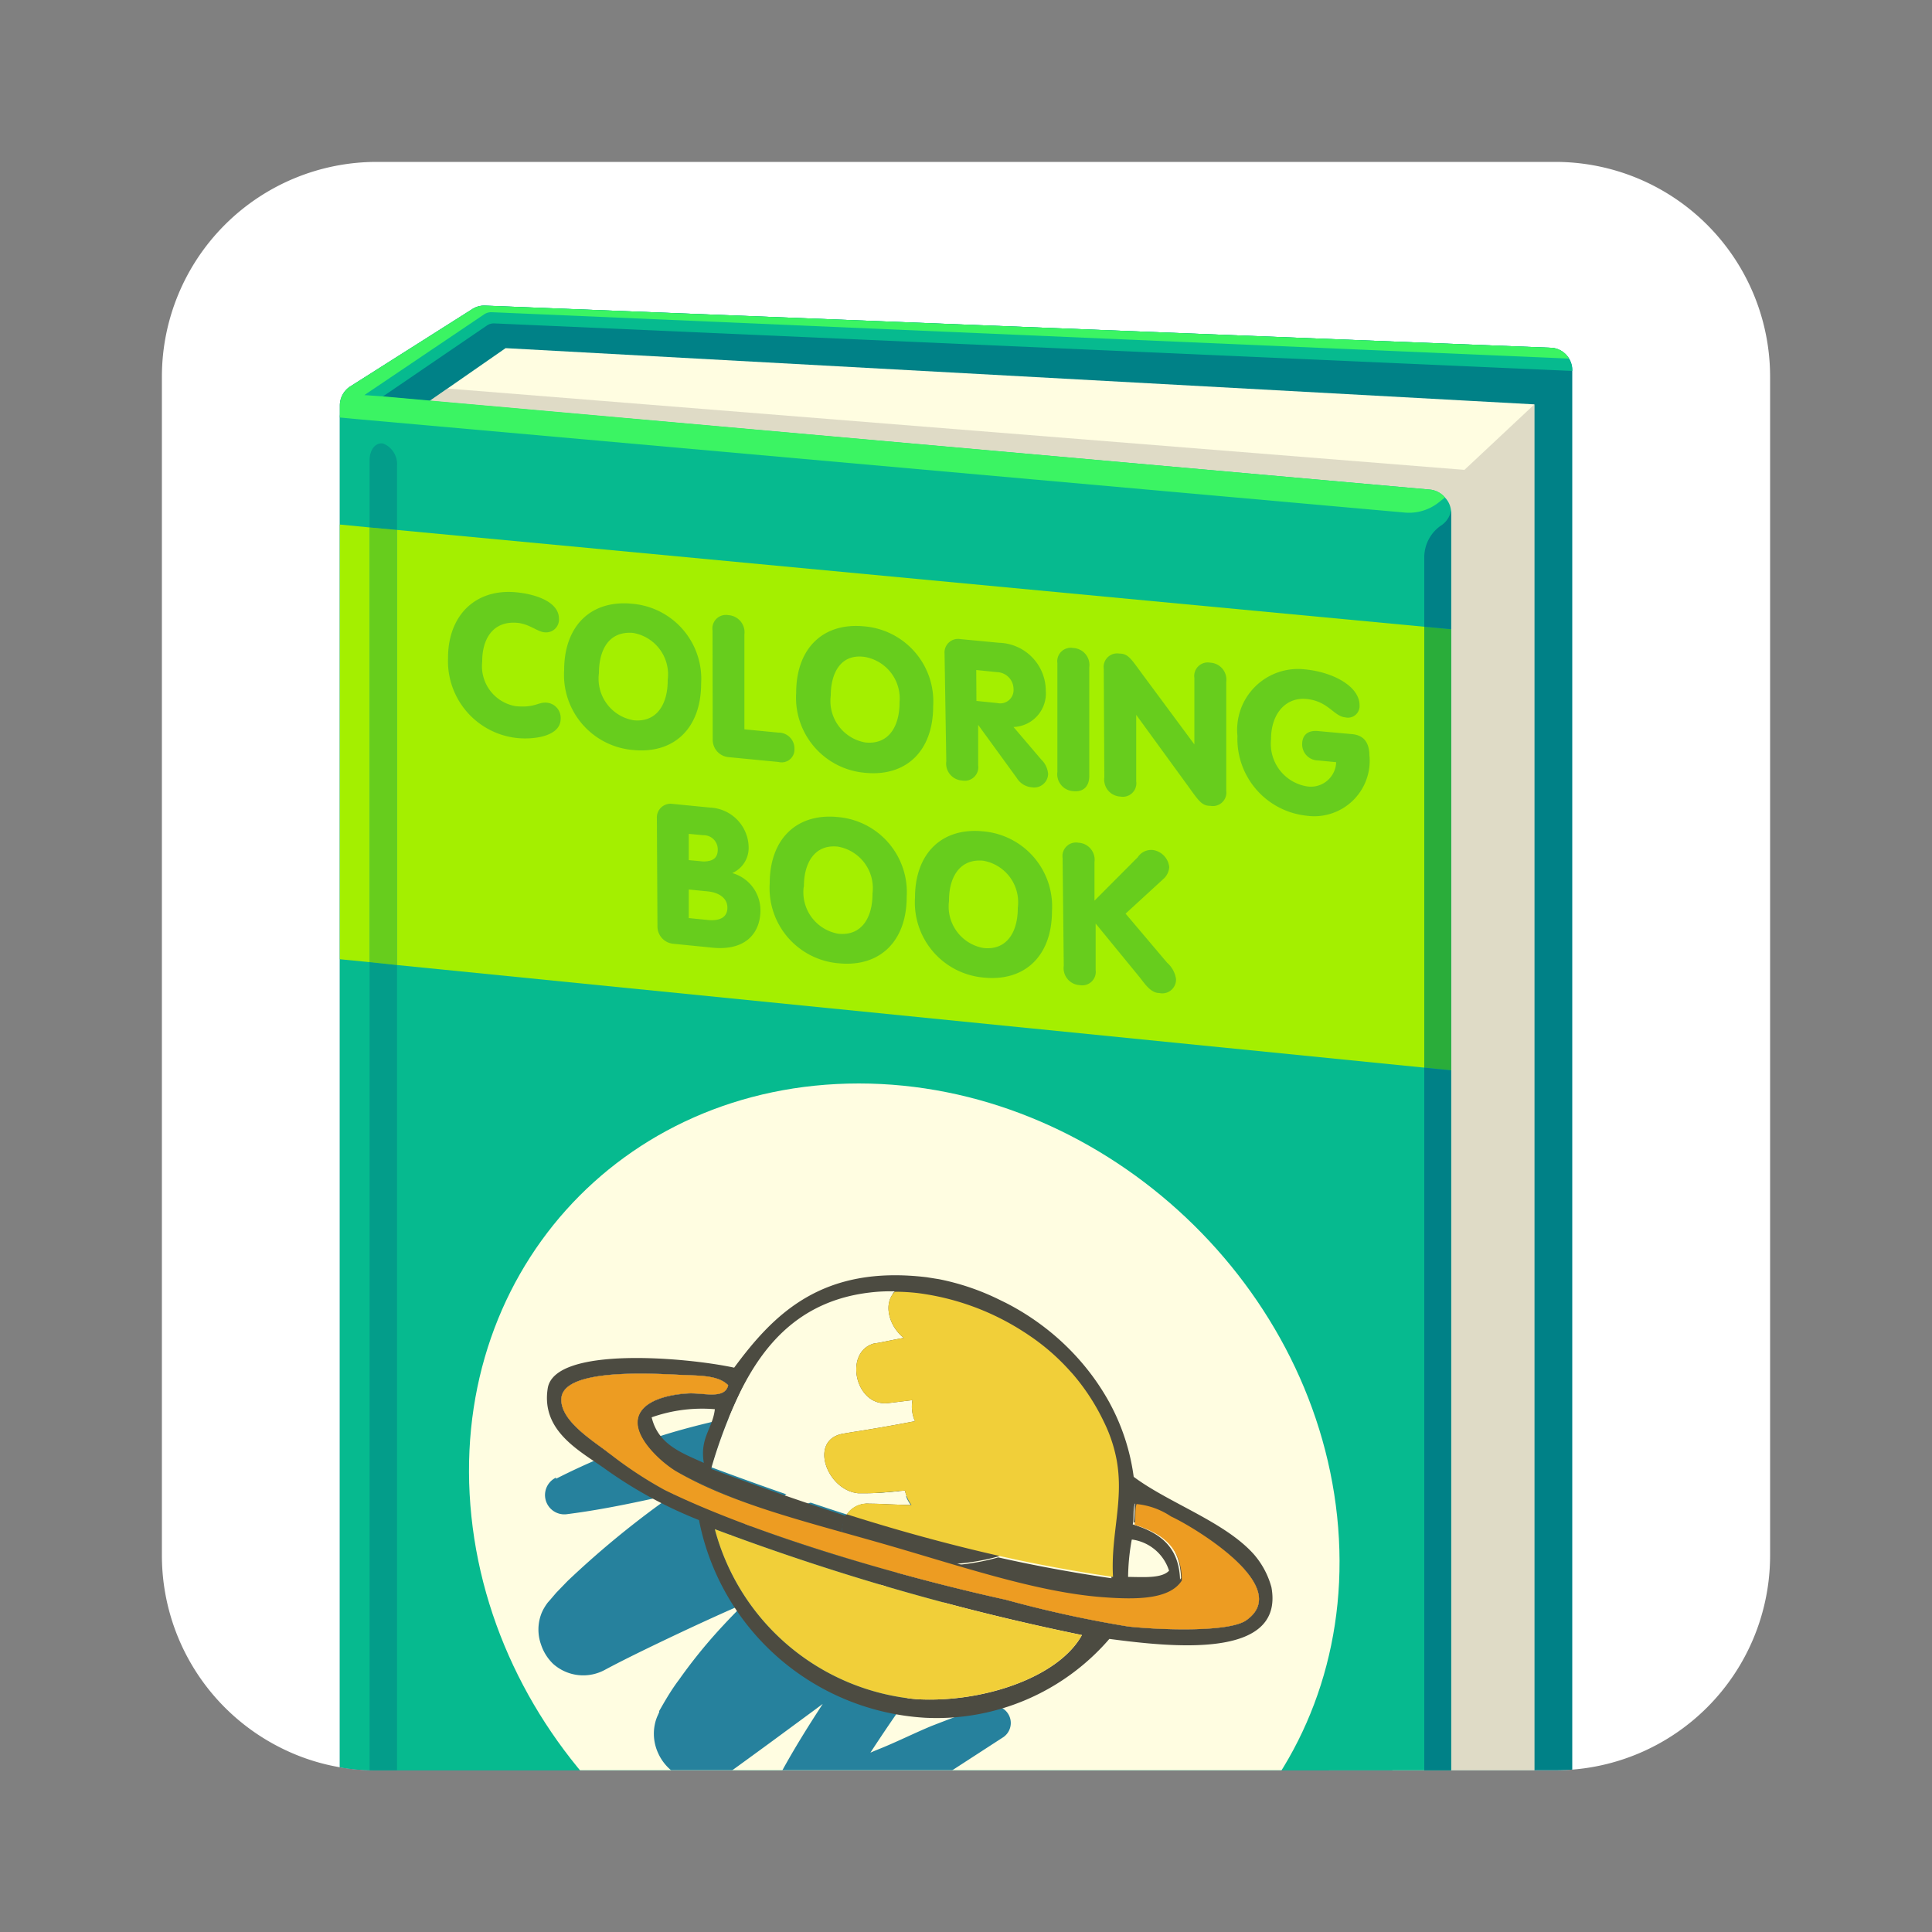 <svg xmlns="http://www.w3.org/2000/svg" viewBox="0 0 100 100"><rect x="0" y="0" width="100" height="100" fill="#808080" stroke="none"/><defs><clipPath id="a"><path d="M91.62 19.51v61A11.12 11.12 0 0 1 80.5 91.63h-61a10.9 10.9 0 0 1-5-1.18 11.13 11.13 0 0 1-6.12-9.95v-61A11.12 11.12 0 0 1 19.5 8.38h61a11.12 11.12 0 0 1 11.12 11.13z" fill="none"/></clipPath></defs><title>tool_coloring_pages</title><g style="isolation:isolate"><path d="M91.62 19.51v61A11.12 11.12 0 0 1 80.5 91.63h-61a10.9 10.9 0 0 1-5-1.18 11.13 11.13 0 0 1-6.12-9.95v-61A11.12 11.12 0 0 1 19.5 8.38h61a11.12 11.12 0 0 1 11.12 11.13z" fill="#fff"/><g clip-path="url(#a)"><path d="M81.38 19.2v79a1.16 1.16 0 0 1-1.24 1.16l-61.46-6.04a1.16 1.16 0 0 1-1.09-1.17V21a1.17 1.17 0 0 1 .54-1l6.31-4a1.15 1.15 0 0 1 .67-.18L80.26 18a1.16 1.16 0 0 1 1.12 1.2z" fill="#008187"/><path fill="#fffde1" d="M22.24 20.75l3.93-2.73 53.25 2.91v73.86l-18.87-8.16-38.31-65.88z"/><path style="mix-blend-mode:multiply" fill="#c1baac" opacity=".5" d="M23.16 20.11l52.64 4.21 3.62-3.39v73.86l-9.54-1.51-47.64-72.53.92-.64z"/><path d="M75.11 26.5V95a1.16 1.16 0 0 1-1.17 1.16l-55.19-1.92a1.16 1.16 0 0 1-1.16-1.16V21.61a1.16 1.16 0 0 1 1.27-1.16l.94.08L74 25.34a1.16 1.16 0 0 1 .79.41 1.14 1.14 0 0 1 .32.75z" fill="#06ba8f"/><path d="M81.38 19.2L25.6 16.74a.64.64 0 0 0-.4.11l-5.38 3.67-1.48 1.15-.73.56V21a1.17 1.17 0 0 1 .54-1l6.31-4a1.15 1.15 0 0 1 .67-.18L80.26 18a1.13 1.13 0 0 1 .95.56 1.11 1.11 0 0 1 .17.64z" fill="#06ba8f"/><path fill="#a4ef00" d="M17.59 27.15l1.54.15v22.5l-1.54-.15v-22.5zm56.13 5.29v22.82l-53.17-5.31V27.43l53.17 5.01z"/><path d="M26.75 30.66c1 .1 2.18.5 2.18 1.36a.66.66 0 0 1-.7.71c-.38 0-.79-.42-1.43-.49-1.33-.13-1.85.9-1.84 2a2.1 2.1 0 0 0 1.72 2.31c1 .1 1.18-.22 1.61-.18a.79.79 0 0 1 .73.83c0 .91-1.36 1.09-2.26 1a4 4 0 0 1-3.57-4.13c-.01-2.18 1.39-3.63 3.56-3.41zm9.54 4.72c0 2.3-1.39 3.65-3.52 3.44a3.9 3.9 0 0 1-3.57-4.13c0-2.3 1.39-3.65 3.52-3.44a3.9 3.9 0 0 1 3.57 4.13zM31 34.85a2.18 2.18 0 0 0 1.79 2.43c1.27.13 1.78-.93 1.77-2.08a2.18 2.18 0 0 0-1.79-2.44c-1.3-.11-1.77.94-1.77 2.09zm5.88-2.22a.7.7 0 0 1 .82-.79.89.89 0 0 1 .83 1v4.91l1.76.17a.82.82 0 0 1 .83.84.66.66 0 0 1-.82.68l-2.58-.25a.9.9 0 0 1-.83-.9zm11.42 3.93c0 2.3-1.39 3.65-3.52 3.44a3.9 3.9 0 0 1-3.57-4.14c0-2.3 1.39-3.65 3.52-3.44a3.9 3.9 0 0 1 3.57 4.14zM43 36a2.18 2.18 0 0 0 1.79 2.43c1.27.13 1.78-.93 1.77-2.08A2.18 2.18 0 0 0 44.74 34c-1.26-.17-1.74.89-1.74 2zm5.89-2.18a.7.7 0 0 1 .82-.74l2 .19a2.49 2.49 0 0 1 2.42 2.49 1.74 1.74 0 0 1-1.67 1.87l1.44 1.69a1.14 1.14 0 0 1 .35.75.72.72 0 0 1-.84.68 1 1 0 0 1-.78-.48l-2-2.75v2.09a.7.7 0 0 1-.82.79.88.88 0 0 1-.83-1zm1.65 2.46l1.08.11a.69.69 0 0 0 .84-.73.88.88 0 0 0-.85-.87l-1.08-.11zm5.84 3.88c0 .58-.34.84-.82.79a.88.88 0 0 1-.83-1v-5.62a.7.7 0 0 1 .82-.79.88.88 0 0 1 .83 1zm.75-5.54a.7.7 0 0 1 .81-.79c.44 0 .59.25 1.14 1l2.74 3.7v-3.44a.7.7 0 0 1 .82-.79.88.88 0 0 1 .83 1v5.62a.7.7 0 0 1-.82.79c-.44 0-.6-.25-1.14-1L58.81 37v3.44a.7.7 0 0 1-.82.79.88.88 0 0 1-.83-1zM70 38c.57.06.87.41.88 1.09a2.87 2.87 0 0 1-3.26 3.13 4 4 0 0 1-3.57-4.13 3.15 3.15 0 0 1 3.52-3.44c1.36.13 2.8.84 2.8 1.86a.6.6 0 0 1-.74.62c-.6-.06-.88-.84-2-.95s-1.85.82-1.84 2.08a2.23 2.23 0 0 0 1.84 2.44 1.31 1.31 0 0 0 1.53-1.25l-.94-.09a.83.83 0 0 1-.82-.84c0-.48.3-.73.82-.68zm-36 4.35a.71.71 0 0 1 .82-.74l1.93.19a2.09 2.09 0 0 1 2 2.09 1.42 1.42 0 0 1-.85 1.3 2 2 0 0 1 1.46 1.92c0 1.15-.73 2.12-2.5 1.94l-2-.2a.9.9 0 0 1-.83-.9zm1.65 2.17l.75.07c.47 0 .75-.16.75-.61a.73.73 0 0 0-.75-.75l-.75-.07zm0 3l1 .1c.55.05 1-.1 1-.64s-.51-.79-1-.84l-1-.1zm11.28-1.1c0 2.3-1.39 3.65-3.52 3.44a3.9 3.9 0 0 1-3.57-4.13c0-2.3 1.39-3.65 3.52-3.44a3.9 3.9 0 0 1 3.57 4.13zm-5.33-.52a2.18 2.18 0 0 0 1.79 2.43c1.27.13 1.78-.93 1.77-2.08a2.18 2.18 0 0 0-1.8-2.43c-1.25-.13-1.76.93-1.75 2.08zm12.85 1.26c0 2.3-1.39 3.65-3.52 3.44a3.9 3.9 0 0 1-3.57-4.13c0-2.3 1.39-3.65 3.52-3.44a3.9 3.9 0 0 1 3.57 4.13zm-5.33-.52a2.18 2.18 0 0 0 1.79 2.43c1.27.13 1.78-.93 1.77-2.08a2.18 2.18 0 0 0-1.79-2.44c-1.27-.12-1.78.94-1.77 2.08zM55 44.41a.7.7 0 0 1 .82-.79.88.88 0 0 1 .83 1v2l2.24-2.25a.83.83 0 0 1 .81-.37 1 1 0 0 1 .82.88.91.91 0 0 1-.32.63l-1.94 1.78 2.15 2.54a1.39 1.39 0 0 1 .46.84.71.71 0 0 1-.86.73c-.44 0-.75-.47-1-.79l-2.3-2.81v2.4a.7.7 0 0 1-.82.79.88.88 0 0 1-.83-1z" opacity=".5" fill="#2aad3a"/><path d="M69.21 78.49c-1.3-12.37-12.39-22.41-24.76-22.41s-21.35 10-20.05 22.41 12.38 22.41 24.75 22.41 21.36-10.03 20.06-22.41z" fill="#fffde1"/><g opacity=".85"><path d="M28.78 76.54a35.82 35.82 0 0 1 5.62-2.28c1-.31 2-.56 3-.79.52-.1 1-.2 1.6-.27h.21a2.38 2.38 0 0 1 .58 0 2.2 2.2 0 0 1 1.35.71 2.36 2.36 0 0 1 .55 1.09 2.27 2.27 0 0 1-.16 1.38 2.41 2.41 0 0 1-.79.93l-.31.23-.61.44-1.21.87-2.38 1.75a44.77 44.77 0 0 0-4.4 3.68l-.45.47-.19.23-.1.11a1 1 0 0 0 .08-.11 1.74 1.74 0 0 0 .09-.19 1.21 1.21 0 0 0 0-.8 1 1 0 0 0-.3-.46 1.09 1.09 0 0 0-.57-.26 1.2 1.2 0 0 0-.71.12c.92-.5 1.82-1 2.73-1.4 1.82-.89 3.64-1.74 5.5-2.56a61.34 61.34 0 0 1 5.76-2.26c.25-.09.53-.16.81-.23l.21-.06.27-.05a2 2 0 0 1 .37 0 2.41 2.41 0 0 1 1.4.48 2.47 2.47 0 0 1 .95 2.54 2.34 2.34 0 0 1-.94 1.38l-.36.24c-.79.51-1.55 1.08-2.31 1.66A33.89 33.89 0 0 0 39.91 87a23.21 23.21 0 0 0-1.76 2.15c-.26.37-.51.74-.71 1.1l-.08.14v-.09a1.75 1.75 0 0 0 .07-.2 1.27 1.27 0 0 0-.07-.81 1.11 1.11 0 0 0-1-.66 1.3 1.3 0 0 0-.76.22l.3-.21.6-.43 1.2-.87 2.46-1.76a44.5 44.5 0 0 1 5.31-3.29l.36-.18a2.36 2.36 0 0 1 3.3 1.48 2.28 2.28 0 0 1-.07 1.52 2.31 2.31 0 0 1-.41.66l-.12.14c-.14.15-.28.32-.43.5-.58.71-1.15 1.5-1.7 2.3-1.1 1.59-2.2 3.29-3.13 4.91l-.08.14v.07a.79.79 0 0 0 .05-.12 1.12 1.12 0 0 0 0-.72.93.93 0 0 0-.82-.64 1.11 1.11 0 0 0-.69.16l.31-.19.68-.4c.91-.48 1.8-1 2.73-1.37s1.84-.83 2.78-1.22c.47-.18.95-.37 1.43-.54a14.84 14.84 0 0 1 1.59-.48.89.89 0 0 1 .69 1.6l-.17.11-2.39 1.55-2.52 1.57-2.5 1.55-.6.38-.32.21a2.19 2.19 0 0 1-1.41.32 2.31 2.31 0 0 1-1.95-1.6 2.22 2.22 0 0 1 0-1.46 2.87 2.87 0 0 1 .13-.29v-.09l.1-.19c1-1.86 2.1-3.52 3.24-5.24.58-.85 1.16-1.69 1.83-2.53.17-.21.34-.43.54-.64l.12-.14a1.13 1.13 0 0 0-.22.34 1.19 1.19 0 0 0 0 .78 1 1 0 0 0 .85.74 1.19 1.19 0 0 0 .68-.09l-.3.16a41.36 41.36 0 0 0-4.81 3.1l-2.39 1.76-1.22.89-.62.45-.31.22-.11.07-.17.1a2.06 2.06 0 0 1-.37.16 2.28 2.28 0 0 1-.81.11 2.49 2.49 0 0 1-2.18-1.48 2.39 2.39 0 0 1-.15-1.55 2.06 2.06 0 0 1 .13-.38l.08-.18v-.06l.11-.19c.29-.51.59-1 .91-1.42a26.81 26.81 0 0 1 2-2.5 36.73 36.73 0 0 1 4.62-4.28c.84-.63 1.69-1.25 2.58-1.81l.27-.18a1.37 1.37 0 0 0-.53.78 1.14 1.14 0 0 0 .43 1.22 1.26 1.26 0 0 0 .7.24h.27-.15c-.21.06-.41.1-.63.18-1.76.54-3.6 1.31-5.4 2.07s-3.61 1.6-5.38 2.45c-.89.43-1.77.86-2.61 1.31a2.34 2.34 0 0 1-2.67-.3 2.44 2.44 0 0 1-.64-1.02 2.3 2.3 0 0 1 0-1.53 2 2 0 0 1 .17-.36 2.63 2.63 0 0 1 .18-.27l.15-.17.29-.34.59-.61a47.64 47.64 0 0 1 4.81-4l2.46-1.77 1.23-.86.61-.43.3-.21c.25-.19-.22.15-.28.4a1 1 0 0 0 .16 1.11 1.16 1.16 0 0 0 .71.36h.21-.16c-.43 0-.9.13-1.36.22-.93.17-1.87.4-2.83.6-1.91.42-3.83.86-5.87 1.12a1 1 0 0 1-.59-1.89z" fill="#006b91"/><path d="M51.75 80.54a11.48 11.48 0 0 1-2.25.4 38.37 38.37 0 0 1-4.2 0 1.71 1.71 0 0 1-.53-.09 1.8 1.8 0 0 1-1.17-1.66 1.46 1.46 0 0 1 .22-.85c2.56.86 5.18 1.59 7.93 2.2z" fill="#2d2b25"/><path d="M55.43 71a11.31 11.31 0 0 0-2-1.77l-.31-.23-.25-.16a13.19 13.19 0 0 0-5.36-1.93 10.36 10.36 0 0 0-1.19-.07 1.26 1.26 0 0 1 .67-.32l1.58-.27a12.58 12.58 0 0 1 3 1l.45.22a12.92 12.92 0 0 1 1.88 1.17 1.48 1.48 0 0 1-.58.18 1.61 1.61 0 0 1 .06.22h.28A2.09 2.09 0 0 1 55.43 71zm2 1.62a1.48 1.48 0 0 1-.26 1 11.13 11.13 0 0 0-1.62-2.48l-.11-.14h.28a1.72 1.72 0 0 1 .78.2 12.38 12.38 0 0 1 .93 1.42z" fill="#ffdc4a"/><path d="M65.81 82.16a4.33 4.33 0 0 0-.92-1.72c-1.51-1.68-4.39-2.64-6.21-4a11.07 11.07 0 0 0-1.26-3.85 12.38 12.38 0 0 0-.93-1.44 12.71 12.71 0 0 0-2.56-2.55 12.92 12.92 0 0 0-1.88-1.17l-.45-.22a12.58 12.58 0 0 0-3-1l-.63-.1c-5.41-.65-7.91 1.89-9.97 4.68-2.44-.53-9.3-1.14-9.65 1.07S30 75.09 31.28 76a22.72 22.72 0 0 0 4.9 2.68 12.69 12.69 0 0 0 11.69 10.23 11.8 11.8 0 0 0 9.55-4.08c3.14.41 9.07 1.1 8.39-2.67zm-18.37 5.79A11.89 11.89 0 0 1 37 79.15a125.57 125.57 0 0 0 19 5.48c-1.18 2.16-5.08 3.52-8.56 3.32zm17.06-4.08c-.91.63-4.5.49-6.09.32a61.13 61.13 0 0 1-6.35-1.39c-2.27-.5-4.79-1.14-7.29-1.87a68.45 68.45 0 0 1-10.37-3.81 21.25 21.25 0 0 1-3-2c-.85-.64-2.46-1.66-2.34-2.78.17-1.45 4.23-1.28 6.1-1.18 1 .05 2 0 2.53.54-.18.76-1.3.37-2.11.43-2.07.13-3.55 1.09-1.84 3a6.29 6.29 0 0 0 1.18 1 37.29 37.29 0 0 0 8.67 3.19 1.46 1.46 0 0 1 .22-.85c-2.37-.76-4.69-1.58-7-2.44 1.29-4.23 3.13-8.41 8.17-9a8.81 8.81 0 0 1 1.29-.06 10.36 10.36 0 0 1 1.19.07 13.19 13.19 0 0 1 5.36 1.93l.25.16.28.19a11.31 11.31 0 0 1 2 1.77l.11.12a11.13 11.13 0 0 1 1.62 2.48 7.65 7.65 0 0 1 .67 2c.35 2.08-.36 3.83-.22 6-2-.29-4-.66-5.86-1.08a11.48 11.48 0 0 1-2.25.4 38 38 0 0 0 7.57 1.64c1.83.14 3.47.1 4.09-.86-.05-1.81-1.14-2.48-2.45-2.89.08-.31 0-.76.11-1.07a4 4 0 0 1 1.78.64c1.21.53 6.48 3.66 3.98 5.4zM37 72.94c-.11 1-.79 1.48-.57 2.78-1.14-.52-2.36-.94-2.7-2.36a7.86 7.86 0 0 1 3.27-.42zm21.62 6.75a2.34 2.34 0 0 1 1.89 1.61c-.38.4-1.28.33-2.12.32a11.31 11.31 0 0 1 .19-1.93z" fill="#2d2b25" fill-rule="evenodd"/><path d="M46.81 77.16a1.91 1.91 0 0 0 .34.75c-.79 0-1.56-.06-2.18-.07a1.25 1.25 0 0 0-1.14.55c-2.37-.76-4.69-1.58-7-2.44A25.38 25.38 0 0 1 38.34 72c1.3-2.62 3.25-4.7 6.69-5.1a8.81 8.81 0 0 1 1.29-.06c-.62.59-.31 1.78.46 2.39-.74.13-1.35.24-1.51.28-1.63.41-1 3.32.74 3.09l.41-.05.81-.1a1.83 1.83 0 0 0 .13 1.09c-1.08.21-2.17.4-3.27.57l-.41.07c-1.84.28-.9 2.93.74 3.09h.42c.58.03 1.26-.05 1.97-.11z" fill="#fffde1" fill-rule="evenodd"/><path d="M64.5 83.87c-.91.63-4.5.49-6.09.32a61.13 61.13 0 0 1-6.35-1.39c-2.27-.5-4.79-1.14-7.29-1.87a68.45 68.45 0 0 1-10.37-3.81 21.25 21.25 0 0 1-3-2c-.85-.64-2.46-1.66-2.34-2.78.17-1.45 4.23-1.28 6.1-1.18 1 .05 2 0 2.53.54-.18.76-1.3.37-2.11.43-2.07.13-3.55 1.09-1.84 3a6.29 6.29 0 0 0 1.18 1 37.29 37.29 0 0 0 8.67 3.19 1.46 1.46 0 0 1 .22-.85 1.25 1.25 0 0 1 1.19-.64c.62 0 1.39.06 2.18.07a1.91 1.91 0 0 1-.34-.75c-.71.06-1.39.14-2 .14h-.42c-1.65-.16-2.59-2.81-.74-3.09l.41-.07c1.1-.17 2.19-.36 3.27-.57a1.83 1.83 0 0 1-.13-1.09l-.81.1-.41.05c-1.76.24-2.37-2.68-.74-3.09.16 0 .77-.15 1.51-.28-.78-.61-1.08-1.79-.46-2.39a10.36 10.36 0 0 1 1.19.07 13.19 13.19 0 0 1 5.36 1.93l.25.16.28.19a11.31 11.31 0 0 1 2 1.77l.11.12a11.13 11.13 0 0 1 1.62 2.48 7.65 7.65 0 0 1 .67 2c.35 2.08-.36 3.83-.22 6-2-.29-4-.66-5.86-1.08a11.48 11.48 0 0 1-2.25.4 38 38 0 0 0 7.57 1.64c1.83.14 3.47.1 4.09-.86-.05-1.81-1.14-2.48-2.45-2.89.08-.31 0-.76.11-1.07a4 4 0 0 1 1.78.64c1.16.64 6.43 3.77 3.93 5.51z" fill="#2d2b25" fill-rule="evenodd"/><path d="M57.61 81.62c-2-.29-4-.66-5.86-1.08-2.74-.62-5.37-1.35-7.92-2.16a1.25 1.25 0 0 1 1.17-.55c.62 0 1.39.06 2.18.07a1.91 1.91 0 0 1-.34-.75c-.71.06-1.39.14-2 .14h-.42c-1.65-.16-2.59-2.81-.74-3.09l.41-.07c1.1-.17 2.19-.36 3.27-.57a1.83 1.83 0 0 1-.13-1.09l-.81.1-.41.05c-1.76.24-2.37-2.68-.74-3.09.16 0 .77-.15 1.51-.28-.78-.61-1.08-1.79-.46-2.39a10.36 10.36 0 0 1 1.19.07 13.19 13.19 0 0 1 5.36 1.93l.25.16.28.19a11.31 11.31 0 0 1 2 1.77l.11.12a11.13 11.13 0 0 1 1.62 2.48 7.65 7.65 0 0 1 .67 2c.38 2.12-.32 3.87-.19 6.04zM56 84.63c-1.19 2.16-5.08 3.52-8.56 3.32A11.9 11.9 0 0 1 37 79.15a125.68 125.68 0 0 0 19 5.48z" fill="#efc71b" fill-rule="evenodd"/><path d="M64.5 83.87c-.91.63-4.5.49-6.09.32a60.91 60.91 0 0 1-6.36-1.39c-5.73-1.26-13.12-3.45-17.65-5.68a20.89 20.89 0 0 1-3-2c-.85-.64-2.46-1.66-2.34-2.78.17-1.45 4.23-1.27 6.1-1.18 1 .05 2 0 2.53.54-.18.76-1.3.37-2.1.42-2.07.13-3.55 1.09-1.83 3a6 6 0 0 0 1.18 1c2.92 1.71 6.63 2.6 10.68 3.76s8 2.53 11.46 2.79c1.83.14 3.47.1 4.09-.86 0-1.81-1.14-2.48-2.45-2.89.08-.31 0-.76.11-1.07a3.86 3.86 0 0 1 1.78.64c1.12.51 6.39 3.64 3.89 5.38z" fill="#ea8b00" fill-rule="evenodd"/></g><path fill="#2aad3a" d="M75.11 32.57V55.4l-1.39-.14V32.44l1.39.13z"/><path d="M75.11 26.4v6.17l-1.39-.13v-3.58a2 2 0 0 1 .84-1.64 1.18 1.18 0 0 0 .55-.82zm-1.39 28.86l1.39.14V95l-1.39-.16z" fill="#008187"/><path fill="#a4ef00" d="M20.55 27.43v22.52l-1.42-.15V27.3l1.42.13z"/><path d="M20.55 24.11v3.32l-1.42-.13v-3.48c0-.55.32-.94.71-.86a1.15 1.15 0 0 1 .71 1.15zM19.13 49.8l1.42.15v43.29c0 .55-.32 1-.71 1s-.71-.45-.71-1z" fill="#008187" opacity=".5"/><path fill="#2aad3a" opacity=".5" d="M20.55 27.43v22.52l-1.42-.15V27.3l1.42.13z"/><path d="M74 25.34a1.16 1.16 0 0 1 .79.41l-.34.27a2.48 2.48 0 0 1-1.74.51l-54.39-4.85-.73-.07V21a1.17 1.17 0 0 1 .54-1l6.31-4a1.15 1.15 0 0 1 .67-.18L80.26 18a1.13 1.13 0 0 1 .95.56l-55.75-2.4a.67.67 0 0 0-.4.11l-6.2 4.18 1 .07z" fill="#3bf463"/></g></g></svg>